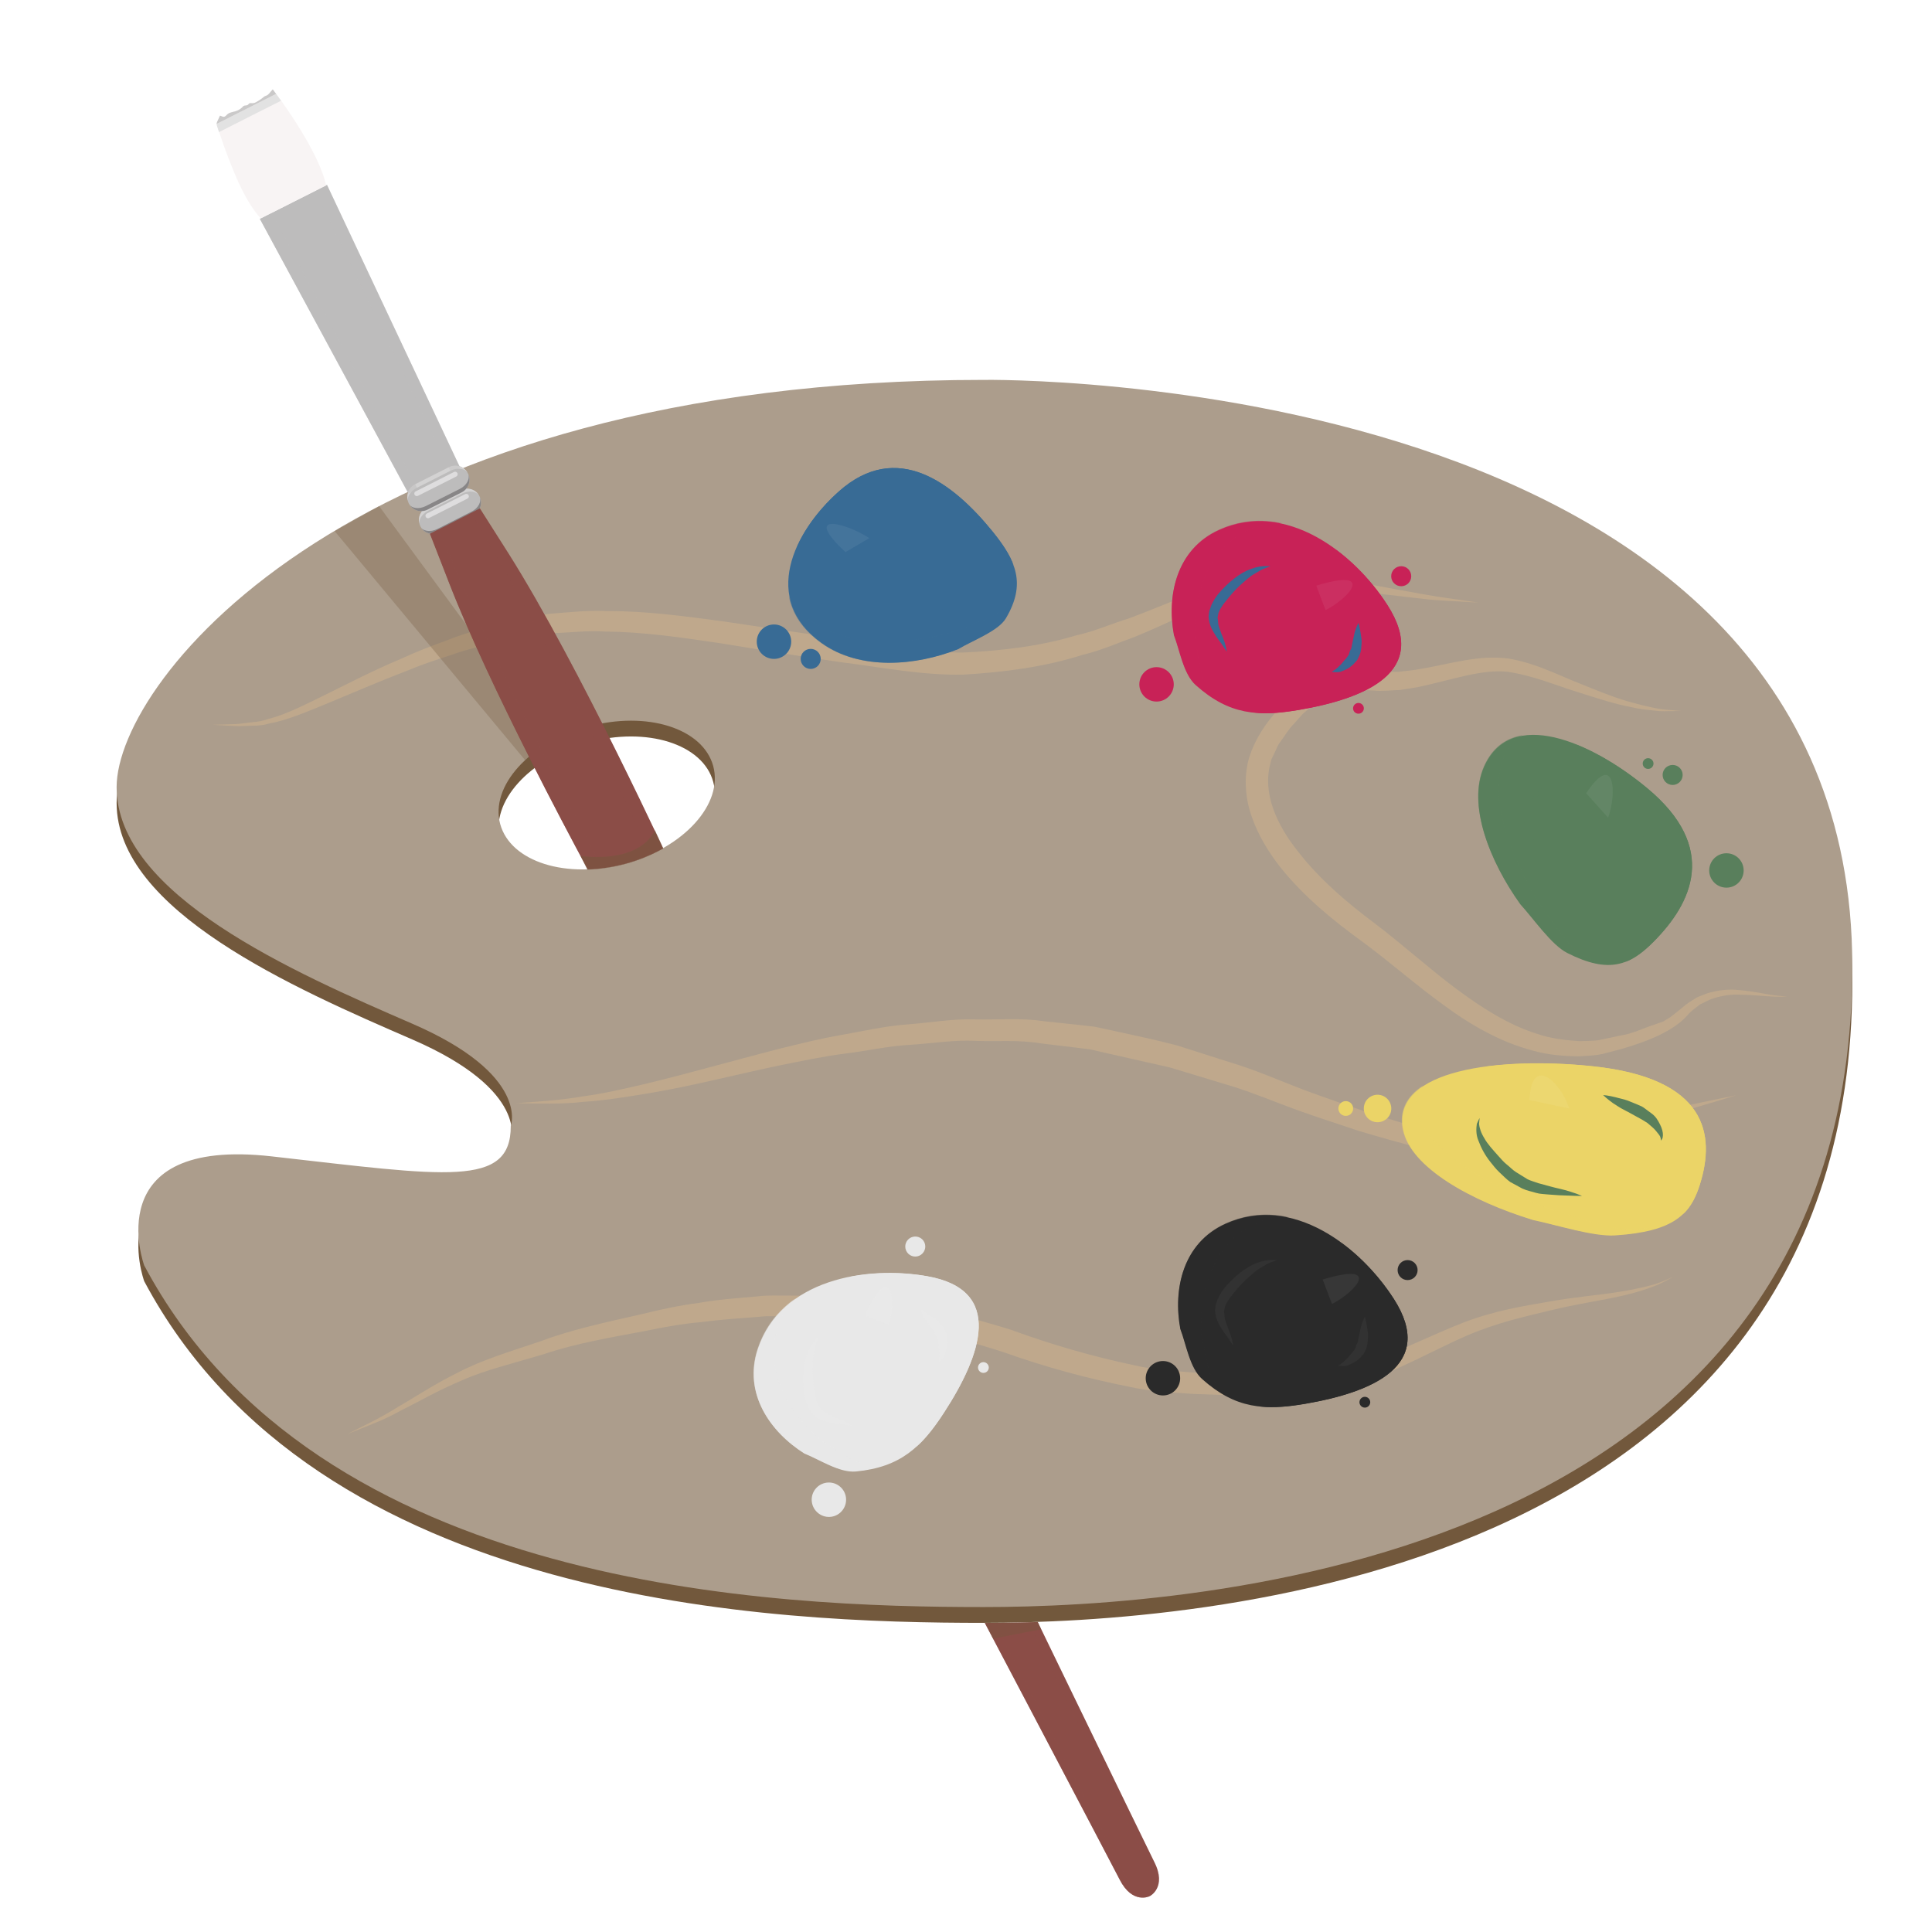 <?xml version="1.0" encoding="UTF-8" standalone="no"?>
<!-- Created with Inkscape (http://www.inkscape.org/) -->

<svg
   xmlns:dc="http://purl.org/dc/elements/1.1/"
   xmlns:cc="http://creativecommons.org/ns#"
   xmlns:rdf="http://www.w3.org/1999/02/22-rdf-syntax-ns#"
   xmlns:svg="http://www.w3.org/2000/svg"
   xmlns="http://www.w3.org/2000/svg"
   xmlns:sodipodi="http://sodipodi.sourceforge.net/DTD/sodipodi-0.dtd"
   xmlns:inkscape="http://www.inkscape.org/namespaces/inkscape"
   width="64px"
   height="64px"
   id="svg143123"
   version="1.1"
   inkscape:version="0.48.5 r10040"
   sodipodi:docname="Nowy dokument 23">
  <defs
     id="defs143125">
    <clipPath
       id="clipPath71769"
       clipPathUnits="userSpaceOnUse">
      <path
         inkscape:connector-curvature="0"
         id="path71771"
         d="M 0,800 1600,800 1600,0 0,0 0,800 z" />
    </clipPath>
    <clipPath
       id="clipPath71777"
       clipPathUnits="userSpaceOnUse">
      <path
         inkscape:connector-curvature="0"
         id="path71779"
         d="m 1434.32,55.816 3.35,0 0,-1.6 -3.35,0 0,1.6 z" />
    </clipPath>
    <clipPath
       id="clipPath71793"
       clipPathUnits="userSpaceOnUse">
      <path
         inkscape:connector-curvature="0"
         id="path71795"
         d="m 1450.7,23.759 2.27,0 0,-0.685 -2.27,0 0,0.685 z" />
    </clipPath>
    <clipPath
       id="clipPath71645"
       clipPathUnits="userSpaceOnUse">
      <path
         inkscape:connector-curvature="0"
         id="path71647"
         d="m 1400,11.637 94.5,0 0,89.393 -94.5,0 0,-89.393 z m 29.763,58.621 c -0.046,0.093 -0.117,0.165 -0.196,0.218 l 0,0 c 5.293,2.099 12.235,3.569 21.087,3.569 l 0,0 c 0,0 35.17,0.534 35.17,-23.73 l 0,0 c 0,-21.013 -20.109,-25.104 -30.924,-25.822 l 0,0 c 0.436,-0.312 0.55,-0.588 -0.282,-0.653 l 0,0 c -2.084,-0.165 -5.117,-0.125 -5.117,-0.125 l 0,0 -0.407,0.643 c -8.922,0.107 -25.823,1.394 -32.44,13.824 l 0,0 c 0,0 -1.917,5.215 5.161,4.418 l 0,0 c 7.076,-0.799 9.683,-1.277 9.683,1.222 l 0,0 c 0,0 0.799,2.076 -3.989,4.152 l 0,0 c -4.79,2.074 -11.973,5.213 -11.973,9.576 l 0,0 c 0,2.619 3.493,8.04 11.787,11.953 l 0,0 0.01,-0.014 c -0.049,-0.142 -0.043,-0.301 0.029,-0.445 l 0,0 c 0.105,-0.206 0.317,-0.321 0.533,-0.313 l 0,0 c -0.132,-0.165 -0.164,-0.392 -0.072,-0.592 l 0,0 0,0.002 c 0,-0.008 0,-0.017 0.01,-0.024 l 0,0 c 0.081,-0.163 0.232,-0.269 0.399,-0.299 l 0,0 -0.013,-0.007 0.775,-1.989 c 0.822,-2.113 2.069,-4.726 3.24,-7.05 l 0,0 c 0.917,-1.821 1.788,-3.463 2.371,-4.545 l 0,0 c 0.494,0.015 1.013,0.09 1.54,0.232 l 0,0 c 0.557,0.152 1.068,0.367 1.525,0.625 l 0,0 c -0.486,1.032 -1.393,2.936 -2.461,5.049 l 0,0 c -1.191,2.351 -2.581,4.957 -3.812,6.904 l 0,0 -1.144,1.801 -0.012,-0.006 c 0.073,0.154 0.078,0.337 -0.01,0.502 l 0,0 c -0.104,0.205 -0.314,0.318 -0.531,0.312 l 0,0 c 0.134,0.169 0.167,0.406 0.063,0.612" />
    </clipPath>
    <clipPath
       id="clipPath71693"
       clipPathUnits="userSpaceOnUse">
      <path
         inkscape:connector-curvature="0"
         id="path71695"
         d="m 1421.33,80.814 6.39,0 0,-11.365 -6.39,0 0,11.365 z" />
    </clipPath>
    <clipPath
       id="clipPath71709"
       clipPathUnits="userSpaceOnUse">
      <path
         inkscape:connector-curvature="0"
         id="path71711"
         d="m 1423.57,81.947 5.87,0 0,-11.629 -5.87,0 0,11.629 z" />
    </clipPath>
    <clipPath
       id="clipPath71725"
       clipPathUnits="userSpaceOnUse">
      <path
         inkscape:connector-curvature="0"
         id="path71727"
         d="m 1428.21,67.998 29.16,0 0,-55.41 -29.16,0 0,55.41 z" />
    </clipPath>
    <clipPath
       id="clipPath71741"
       clipPathUnits="userSpaceOnUse">
      <path
         inkscape:connector-curvature="0"
         id="path71743"
         d="m 1429.88,68.844 27.86,0 0,-56.197 -27.86,0 0,56.197 z" />
    </clipPath>
    <clipPath
       id="clipPath71017"
       clipPathUnits="userSpaceOnUse">
      <path
         inkscape:connector-curvature="0"
         id="path71019"
         d="M 0,800 1600,800 1600,0 0,0 0,800 z" />
    </clipPath>
    <clipPath
       id="clipPath71033"
       clipPathUnits="userSpaceOnUse">
      <path
         inkscape:connector-curvature="0"
         id="path71035"
         d="m 1419.43,66.164 63.77,0 0,-34.812 -63.77,0 0,34.812 z" />
    </clipPath>
    <clipPath
       id="clipPath71065"
       clipPathUnits="userSpaceOnUse">
      <path
         inkscape:connector-curvature="0"
         id="path71067"
         d="m 1442.75,65.894 9.21,0 0,-3.299 -9.21,0 0,3.299 z" />
    </clipPath>
    <clipPath
       id="clipPath71081"
       clipPathUnits="userSpaceOnUse">
      <path
         inkscape:connector-curvature="0"
         id="path71083"
         d="m 1443.07,70.482 8.79,0 0,-3.955 -8.79,0 0,3.955 z" />
    </clipPath>
    <clipPath
       id="clipPath71097"
       clipPathUnits="userSpaceOnUse">
      <path
         inkscape:connector-curvature="0"
         id="path71099"
         d="m 1444.9,65.413 4.61,0 0,-1.454 -4.61,0 0,1.454 z" />
    </clipPath>
    <clipPath
       id="clipPath71113"
       clipPathUnits="userSpaceOnUse">
      <path
         inkscape:connector-curvature="0"
         id="path71115"
         d="m 1446.06,69.253 2.66,0 0,-0.726 -2.66,0 0,0.726 z" />
    </clipPath>
    <clipPath
       id="clipPath71129"
       clipPathUnits="userSpaceOnUse">
      <path
         inkscape:connector-curvature="0"
         id="path71131"
         d="m 1444.28,68.219 1.73,0 0,-1.143 -1.73,0 0,1.143 z" />
    </clipPath>
    <clipPath
       id="clipPath71157"
       clipPathUnits="userSpaceOnUse">
      <path
         inkscape:connector-curvature="0"
         id="path71159"
         d="m 1458.26,68.346 4.45,0 0,-7.596 -4.45,0 0,7.596 z" />
    </clipPath>
    <clipPath
       id="clipPath71173"
       clipPathUnits="userSpaceOnUse">
      <path
         inkscape:connector-curvature="0"
         id="path71175"
         d="m 1461.57,67.205 5.98,0 0,-6.656 -5.98,0 0,6.656 z" />
    </clipPath>
    <clipPath
       id="clipPath71189"
       clipPathUnits="userSpaceOnUse">
      <path
         inkscape:connector-curvature="0"
         id="path71191"
         d="m 1459.75,66.511 2.5,0 0,-3.468 -2.5,0 0,3.468 z" />
    </clipPath>
    <clipPath
       id="clipPath71205"
       clipPathUnits="userSpaceOnUse">
      <path
         inkscape:connector-curvature="0"
         id="path71207"
         d="m 1464.74,64.21 1.21,0 0,-1.996 -1.21,0 0,1.996 z" />
    </clipPath>
    <clipPath
       id="clipPath71221"
       clipPathUnits="userSpaceOnUse">
      <path
         inkscape:connector-curvature="0"
         id="path71223"
         d="m 1464.11,65.945 1.47,0 0,-1.219 -1.47,0 0,1.219 z" />
    </clipPath>
    <clipPath
       id="clipPath71253"
       clipPathUnits="userSpaceOnUse">
      <path
         inkscape:connector-curvature="0"
         id="path71255"
         d="m 1441.32,36.852 5.93,0 0,-6.994 -5.93,0 0,6.994 z" />
    </clipPath>
    <clipPath
       id="clipPath71269"
       clipPathUnits="userSpaceOnUse">
      <path
         inkscape:connector-curvature="0"
         id="path71271"
         d="m 1445.24,37.881 5.2,0 0,-7.066 -5.2,0 0,7.066 z" />
    </clipPath>
    <clipPath
       id="clipPath71285"
       clipPathUnits="userSpaceOnUse">
      <path
         inkscape:connector-curvature="0"
         id="path71287"
         d="m 1443.34,35.334 1.99,0 0,-3.644 -1.99,0 0,3.644 z" />
    </clipPath>
    <clipPath
       id="clipPath71301"
       clipPathUnits="userSpaceOnUse">
      <path
         inkscape:connector-curvature="0"
         id="path71303"
         d="m 1448.09,36.4 1.09,0 0,-2.131 -1.09,0 0,2.131 z" />
    </clipPath>
    <clipPath
       id="clipPath71317"
       clipPathUnits="userSpaceOnUse">
      <path
         inkscape:connector-curvature="0"
         id="path71319"
         d="m 1445.82,37.316 1.11,0 0,-1.543 -1.11,0 0,1.543 z" />
    </clipPath>
    <clipPath
       id="clipPath71349"
       clipPathUnits="userSpaceOnUse">
      <path
         inkscape:connector-curvature="0"
         id="path71351"
         d="m 1458.52,40.246 4.45,0 0,-7.596 -4.45,0 0,7.596 z" />
    </clipPath>
    <clipPath
       id="clipPath71365"
       clipPathUnits="userSpaceOnUse">
      <path
         inkscape:connector-curvature="0"
         id="path71367"
         d="m 1461.83,39.105 5.98,0 0,-6.655 -5.98,0 0,6.655 z" />
    </clipPath>
    <clipPath
       id="clipPath71381"
       clipPathUnits="userSpaceOnUse">
      <path
         inkscape:connector-curvature="0"
         id="path71383"
         d="m 1460.01,38.411 2.5,0 0,-3.467 -2.5,0 0,3.467 z" />
    </clipPath>
    <clipPath
       id="clipPath71397"
       clipPathUnits="userSpaceOnUse">
      <path
         inkscape:connector-curvature="0"
         id="path71399"
         d="m 1465,36.111 1.21,0 0,-1.996 -1.21,0 0,1.996 z" />
    </clipPath>
    <clipPath
       id="clipPath71413"
       clipPathUnits="userSpaceOnUse">
      <path
         inkscape:connector-curvature="0"
         id="path71415"
         d="m 1464.37,37.847 1.47,0 0,-1.218 -1.47,0 0,1.218 z" />
    </clipPath>
    <clipPath
       id="clipPath71445"
       clipPathUnits="userSpaceOnUse">
      <path
         inkscape:connector-curvature="0"
         id="path71447"
         d="m 1470.67,59.662 5.29,0 0,-9.278 -5.29,0 0,9.278 z" />
    </clipPath>
    <clipPath
       id="clipPath71461"
       clipPathUnits="userSpaceOnUse">
      <path
         inkscape:connector-curvature="0"
         id="path71463"
         d="m 1474.6,59.297 4.73,0 0,-8.83 -4.73,0 0,8.83 z" />
    </clipPath>
    <clipPath
       id="clipPath71477"
       clipPathUnits="userSpaceOnUse">
      <path
         inkscape:connector-curvature="0"
         id="path71479"
         d="m 1472.52,57.499 1.75,0 0,-4.628 -1.75,0 0,4.628 z" />
    </clipPath>
    <clipPath
       id="clipPath71493"
       clipPathUnits="userSpaceOnUse">
      <path
         inkscape:connector-curvature="0"
         id="path71495"
         d="m 1477.17,56.246 0.94,0 0,-2.671 -0.94,0 0,2.671 z" />
    </clipPath>
    <clipPath
       id="clipPath71509"
       clipPathUnits="userSpaceOnUse">
      <path
         inkscape:connector-curvature="0"
         id="path71511"
         d="m 1475.04,58.053 1.08,0 0,-1.726 -1.08,0 0,1.726 z" />
    </clipPath>
    <clipPath
       id="clipPath71541"
       clipPathUnits="userSpaceOnUse">
      <path
         inkscape:connector-curvature="0"
         id="path71543"
         d="m 1467.57,45.475 10.76,0 0,-6.06 -10.76,0 0,6.06 z" />
    </clipPath>
    <clipPath
       id="clipPath71557"
       clipPathUnits="userSpaceOnUse">
      <path
         inkscape:connector-curvature="0"
         id="path71559"
         d="m 1470.96,46.371 8.93,0 0,-6.125 -8.93,0 0,6.125 z" />
    </clipPath>
    <clipPath
       id="clipPath71573"
       clipPathUnits="userSpaceOnUse">
      <path
         inkscape:connector-curvature="0"
         id="path71575"
         d="m 1470.59,44.16 4.28,0 0,-3.156 -4.28,0 0,3.156 z" />
    </clipPath>
    <clipPath
       id="clipPath71589"
       clipPathUnits="userSpaceOnUse">
      <path
         inkscape:connector-curvature="0"
         id="path71591"
         d="m 1475.73,45.09 2.42,0 0,-1.848 -2.42,0 0,1.848 z" />
    </clipPath>
    <clipPath
       id="clipPath71605"
       clipPathUnits="userSpaceOnUse">
      <path
         inkscape:connector-curvature="0"
         id="path71607"
         d="m 1472.75,45.882 1.6,0 0,-1.337 -1.6,0 0,1.337 z" />
    </clipPath>
    <clipPath
       id="clipPath71629"
       clipPathUnits="userSpaceOnUse">
      <path
         inkscape:connector-curvature="0"
         id="path71631"
         d="m 1424.36,68.94 8.97,0 0,-10.817 -8.97,0 0,10.817 z" />
    </clipPath>
  </defs>
  <sodipodi:namedview
     id="base"
     pagecolor="#ffffff"
     bordercolor="#666666"
     borderopacity="1.0"
     inkscape:pageopacity="0.0"
     inkscape:pageshadow="2"
     inkscape:zoom="5.5"
     inkscape:cx="32"
     inkscape:cy="32"
     inkscape:current-layer="layer1"
     showgrid="true"
     inkscape:document-units="px"
     inkscape:grid-bbox="true"
     inkscape:window-width="1366"
     inkscape:window-height="706"
     inkscape:window-x="-8"
     inkscape:window-y="-8"
     inkscape:window-maximized="1" />
  <g
     id="layer1"
     inkscape:label="Layer 1"
     inkscape:groupmode="layer">
    <g
       id="g71013"
       transform="matrix(0.818,0,0,-0.818,-1154.039,73.158)">
      <g
         id="g71015"
         clip-path="url(#clipPath71017)">
        <g
           id="g71021"
           transform="translate(1436.131,53.827)">
          <path
             inkscape:connector-curvature="0"
             d="m 0,0 c -2.382,-0.649 -4.65,0.064 -5.069,1.596 -0.416,1.53 1.175,3.299 3.555,3.948 C 0.869,6.193 3.138,5.479 3.557,3.948 3.973,2.417 2.38,0.649 0,0 m 14.516,19.587 c -25.436,0 -35.119,-12.132 -35.119,-16.496 0,-4.363 7.183,-7.502 11.972,-9.577 4.789,-2.076 3.99,-4.151 3.99,-4.151 0,-2.501 -2.607,-2.022 -9.684,-1.223 -7.076,0.797 -5.161,-4.416 -5.161,-4.416 7.023,-13.197 25.647,-13.836 34.002,-13.836 8.352,0 35.17,1.703 35.17,25.966 0,24.263 -35.17,23.733 -35.17,23.733"
             style="fill:#72583c;fill-opacity:1;fill-rule:nonzero;stroke:none"
             id="path71023" />
        </g>
        <g
           id="g71025"
           transform="translate(1436.131,54.466)">
          <path
             inkscape:connector-curvature="0"
             d="m 0,0 c -2.382,-0.649 -4.65,0.065 -5.069,1.597 -0.416,1.53 1.175,3.299 3.555,3.947 C 0.869,6.194 3.138,5.479 3.557,3.948 3.973,2.417 2.38,0.648 0,0 m 14.516,19.585 c -25.436,0 -35.119,-12.132 -35.119,-16.494 0,-4.363 7.183,-7.502 11.972,-9.578 4.789,-2.075 3.99,-4.149 3.99,-4.149 0,-2.502 -2.607,-2.023 -9.684,-1.224 -7.076,0.797 -5.161,-4.416 -5.161,-4.416 7.023,-13.198 25.647,-13.835 34.002,-13.835 8.352,0 35.17,1.702 35.17,25.965 0,24.264 -35.17,23.731 -35.17,23.731"
             style="fill:#ac9d8c;fill-opacity:1;fill-rule:nonzero;stroke:none"
             id="path71027" />
        </g>
        <g
           id="g71029">
          <g
             id="g71031" />
          <g
             id="g71037">
            <g
               style="opacity:0.5"
               clip-path="url(#clipPath71033)"
               id="g71039">
              <g
                 transform="translate(1478.887,60.643)"
                 id="g71041">
                <path
                   inkscape:connector-curvature="0"
                   d="m 0,0 c 0,0 -0.183,-0.002 -0.524,-0.006 -0.171,-0.01 -0.381,-0.004 -0.63,0.031 -0.249,0.024 -0.539,0.051 -0.851,0.128 -0.636,0.115 -1.38,0.354 -2.228,0.627 -0.846,0.257 -1.788,0.667 -2.824,0.81 -0.981,0.1 -2.125,-0.291 -3.359,-0.569 -0.31,-0.076 -0.645,-0.117 -0.975,-0.171 -0.328,-0.01 -0.718,-0.055 -1.033,-0.024 -0.707,0.026 -1.296,0.172 -1.78,-0.103 -0.129,-0.058 -0.258,-0.131 -0.386,-0.227 l -0.171,-0.118 -0.195,-0.171 -0.388,-0.346 -0.318,-0.358 c -0.229,-0.224 -0.395,-0.519 -0.591,-0.781 -0.105,-0.133 -0.14,-0.281 -0.215,-0.419 l -0.101,-0.209 -0.026,-0.053 c 0.011,0.054 -0.006,-0.023 -0.008,-0.027 l -0.03,-0.131 c -0.341,-1.237 0.281,-2.541 1.143,-3.609 0.858,-1.097 1.942,-2.026 3.083,-2.878 1.16,-0.88 2.205,-1.835 3.28,-2.634 1.072,-0.801 2.165,-1.489 3.307,-1.842 0.566,-0.193 1.144,-0.256 1.703,-0.291 0.268,0.012 0.58,0.004 0.803,0.045 0.278,0.059 0.55,0.117 0.818,0.175 0.557,0.082 0.98,0.317 1.441,0.459 l 0.317,0.11 0.305,0.187 c 0.184,0.135 0.33,0.262 0.517,0.413 0.17,0.152 0.361,0.261 0.57,0.39 0.2,0.071 0.367,0.162 0.571,0.205 0.404,0.101 0.769,0.119 1.093,0.087 0.648,-0.052 1.131,-0.177 1.471,-0.218 0.34,-0.035 0.521,-0.054 0.521,-0.054 0,0 -0.183,10e-4 -0.526,0.003 -0.342,0.011 -0.846,0.073 -1.472,0.083 -0.312,0.009 -0.66,-0.041 -0.996,-0.149 -0.17,-0.045 -0.352,-0.158 -0.539,-0.24 -0.131,-0.107 -0.311,-0.219 -0.461,-0.378 -0.595,-0.714 -1.658,-1.114 -2.699,-1.425 -0.264,-0.07 -0.535,-0.14 -0.809,-0.213 -0.333,-0.072 -0.609,-0.067 -0.925,-0.095 -0.616,0.007 -1.264,0.051 -1.896,0.234 -1.275,0.332 -2.494,1.019 -3.607,1.845 -1.131,0.815 -2.187,1.754 -3.326,2.591 -1.165,0.845 -2.34,1.806 -3.295,2.998 -0.467,0.604 -0.883,1.271 -1.145,2.027 -0.134,0.373 -0.22,0.773 -0.239,1.182 -0.035,0.394 0.032,0.897 0.125,1.201 0.256,0.814 0.696,1.437 1.207,1.996 l 0.391,0.418 0.397,0.343 0.198,0.169 c 0.114,0.089 0.167,0.115 0.254,0.175 0.152,0.109 0.321,0.203 0.505,0.285 0.355,0.168 0.798,0.253 1.167,0.224 0.381,-0.013 0.682,-0.068 1.01,-0.097 0.34,-0.044 0.601,-0.009 0.915,-0.02 0.305,0.038 0.603,0.059 0.905,0.118 1.207,0.203 2.378,0.589 3.596,0.414 1.13,-0.204 2.018,-0.685 2.846,-1.005 C -3.289,0.78 -2.574,0.49 -1.961,0.334 -1.353,0.169 -0.867,0.061 -0.522,0.045 -0.182,0.016 0,0 0,0"
                   style="fill:#d2b48c;fill-opacity:1;fill-rule:nonzero;stroke:none"
                   id="path71043" />
              </g>
              <g
                 transform="translate(1481.12,45.08)"
                 id="g71045">
                <path
                   inkscape:connector-curvature="0"
                   d="m 0,0 c -1.228,-0.375 -2.459,-0.731 -3.692,-1.084 -1.233,-0.352 -2.462,-0.72 -3.701,-1.051 l -0.077,0.518 0.089,0.006 c 0.018,-0.002 0.01,0.009 0.115,-0.008 0.222,-0.919 -0.194,-0.363 -0.042,-0.523 L -7.323,-2.144 -7.349,-2.146 -7.52,-2.164 -7.853,-2.199 c -0.165,-0.023 -0.418,-0.1 -0.632,-0.146 -0.466,-0.136 -0.942,-0.116 -1.377,-0.161 -0.466,0.015 -0.941,-0.011 -1.418,0.07 -0.444,0.059 -0.89,0.132 -1.35,0.258 -0.926,0.229 -1.728,0.463 -2.633,0.727 -0.852,0.29 -1.711,0.558 -2.557,0.866 -0.841,0.306 -1.696,0.667 -2.526,0.927 l -2.584,0.783 -2.587,0.585 -0.645,0.149 -0.643,0.08 -1.34,0.16 c -0.902,0.154 -1.762,0.073 -2.643,0.104 -0.873,0.049 -1.764,-0.102 -2.648,-0.158 C -34.323,2 -35.198,1.797 -36.084,1.69 c -0.884,-0.113 -1.761,-0.299 -2.642,-0.477 -1.746,-0.361 -3.499,-0.827 -5.283,-1.125 -0.891,-0.147 -1.785,-0.297 -2.689,-0.355 -0.9,-0.102 -1.809,-0.072 -2.706,-0.052 0.899,0.063 1.795,0.118 2.679,0.272 0.888,0.117 1.763,0.326 2.634,0.53 1.743,0.425 3.464,0.917 5.224,1.371 0.875,0.216 1.752,0.44 2.649,0.593 0.894,0.157 1.78,0.364 2.692,0.426 0.911,0.069 1.804,0.234 2.735,0.199 0.917,-0.017 1.866,0.067 2.747,-0.073 l 1.343,-0.142 0.697,-0.078 0.673,-0.144 c 0.894,-0.194 1.797,-0.385 2.677,-0.615 l 2.573,-0.819 c 0.883,-0.29 1.683,-0.646 2.529,-0.967 0.84,-0.318 1.697,-0.599 2.544,-0.9 l 2.551,-0.784 c 0.404,-0.132 0.843,-0.224 1.289,-0.302 0.406,-0.088 0.842,-0.084 1.272,-0.118 0.458,0.028 0.895,-0.011 1.303,0.097 0.227,0.038 0.407,0.095 0.69,0.125 l 0.339,0.021 0.165,0.012 0.016,0 0.006,10e-4 c 0.159,-0.159 -0.25,0.398 -0.022,-0.519 0.084,-0.015 0.044,-0.005 0.035,-0.008 l -0.08,-0.002 -2.491,-0.052 2.414,0.57 c 1.247,0.295 2.503,0.555 3.756,0.829 C -2.512,-0.522 -1.259,-0.252 0,0"
                   style="fill:#d2b48c;fill-opacity:1;fill-rule:nonzero;stroke:none"
                   id="path71047" />
              </g>
              <g
                 transform="translate(1424.852,31.352)"
                 id="g71049">
                <path
                   inkscape:connector-curvature="0"
                   d="m 0,0 c 0,0 0.195,0.098 0.561,0.281 0.366,0.18 0.908,0.444 1.549,0.85 0.656,0.374 1.429,0.896 2.394,1.37 0.966,0.509 2.125,0.856 3.358,1.27 1.221,0.464 2.622,0.762 4.104,1.099 0.734,0.181 1.508,0.351 2.283,0.448 0.769,0.14 1.59,0.194 2.419,0.269 0.413,0.055 0.838,0.021 1.263,0.029 0.424,-0.016 0.854,0.031 1.283,-0.038 0.872,-0.112 1.72,-0.215 2.559,-0.342 0.853,-0.124 1.712,-0.248 2.575,-0.373 L 24.998,4.77 C 25.28,4.723 25.436,4.652 25.661,4.595 26.078,4.471 26.499,4.36 26.914,4.224 28.561,3.621 30.237,3.141 31.87,2.798 32.694,2.603 33.5,2.566 34.332,2.494 c 0.838,-0.04 1.665,-0.079 2.479,-0.117 1.607,-0.031 3.164,-0.014 4.494,0.525 1.431,0.498 2.647,1.126 3.893,1.613 1.233,0.482 2.47,0.684 3.5,0.858 1.052,0.19 1.984,0.261 2.731,0.379 0.749,0.115 1.33,0.249 1.715,0.385 0.377,0.146 0.572,0.248 0.572,0.248 0,0 -0.184,-0.117 -0.554,-0.297 C 52.787,5.924 52.213,5.726 51.462,5.568 50.71,5.402 49.797,5.276 48.771,5.024 47.726,4.774 46.592,4.521 45.401,4.016 44.23,3.508 42.945,2.791 41.563,2.253 40.113,1.606 38.431,1.518 36.791,1.546 35.973,1.574 35.141,1.604 34.298,1.633 33.457,1.694 32.554,1.729 31.703,1.92 29.978,2.262 28.287,2.724 26.656,3.303 26.245,3.443 25.824,3.56 25.409,3.689 25.214,3.742 24.963,3.838 24.814,3.855 l -0.638,0.1 C 23.322,4.09 22.473,4.223 21.629,4.355 20.792,4.479 19.961,4.6 19.141,4.721 18.738,4.793 18.326,4.75 17.923,4.771 17.519,4.769 17.117,4.808 16.718,4.76 15.919,4.699 15.137,4.646 14.351,4.543 13.561,4.473 12.827,4.338 12.1,4.187 10.649,3.914 9.267,3.679 8.02,3.258 6.764,2.878 5.601,2.606 4.652,2.179 3.684,1.775 2.885,1.305 2.194,0.966 1.524,0.59 0.961,0.388 0.581,0.234 0.202,0.082 0,0 0,0"
                   style="fill:#d2b48c;fill-opacity:1;fill-rule:nonzero;stroke:none"
                   id="path71051" />
              </g>
              <g
                 transform="translate(1470.665,65.033)"
                 id="g71053">
                <path
                   inkscape:connector-curvature="0"
                   d="M 0,0 C 0,0 -0.206,0.012 -0.591,0.034 -0.976,0.066 -1.543,0.066 -2.259,0.155 -2.975,0.237 -3.844,0.338 -4.841,0.453 -5.338,0.515 -5.866,0.564 -6.422,0.569 -6.99,0.58 -7.54,0.65 -8.162,0.585 c -1.195,-0.071 -2.429,-0.491 -3.705,-1.074 -0.647,-0.285 -1.289,-0.593 -2.01,-0.888 -0.703,-0.254 -1.38,-0.559 -2.163,-0.746 -1.521,-0.484 -3.135,-0.694 -4.8,-0.795 -1.649,-0.037 -3.362,0.303 -4.947,0.502 -1.628,0.227 -3.273,0.506 -4.86,0.764 -1.592,0.234 -3.158,0.468 -4.67,0.476 -0.76,0.057 -1.495,-0.051 -2.221,-0.061 -0.358,-0.05 -0.713,-0.1 -1.064,-0.149 l -0.507,-0.072 -0.519,-0.126 c -0.688,-0.168 -1.363,-0.318 -1.971,-0.542 -0.621,-0.196 -1.22,-0.402 -1.79,-0.639 -1.143,-0.438 -2.182,-0.893 -3.108,-1.274 -0.929,-0.381 -1.745,-0.733 -2.472,-0.86 -0.351,-0.11 -0.691,-0.08 -0.965,-0.097 -0.279,-0.018 -0.518,-10e-4 -0.712,0.012 -0.387,0.023 -0.593,0.035 -0.593,0.035 0,0 0.205,0.006 0.59,0.017 0.192,0.004 0.427,0.008 0.705,0.049 0.281,0.047 0.597,0.037 0.932,0.164 0.691,0.167 1.469,0.565 2.366,1.004 0.901,0.445 1.906,0.967 3.053,1.449 0.562,0.26 1.169,0.497 1.809,0.727 0.635,0.26 1.298,0.435 1.977,0.63 l 0.513,0.147 0.559,0.106 c 0.366,0.066 0.737,0.133 1.112,0.2 0.754,0.054 1.533,0.151 2.316,0.111 1.578,0.011 3.179,-0.208 4.792,-0.425 1.614,-0.24 3.218,-0.488 4.854,-0.697 1.672,-0.232 3.205,-0.57 4.806,-0.558 1.565,0.074 3.138,0.257 4.569,0.694 0.725,0.153 1.441,0.477 2.145,0.69 0.664,0.242 1.346,0.534 2.005,0.793 1.314,0.539 2.668,0.947 3.952,0.969 0.612,0.038 1.242,-0.044 1.796,-0.095 0.57,-0.042 1.099,-0.128 1.594,-0.221 C -3.808,0.625 -2.947,0.469 -2.239,0.34 -1.531,0.211 -0.967,0.147 -0.586,0.086 -0.204,0.029 0,0 0,0"
                   style="fill:#d2b48c;fill-opacity:1;fill-rule:nonzero;stroke:none"
                   id="path71055" />
              </g>
            </g>
          </g>
        </g>
        <g
           id="g71057"
           transform="translate(1449.613,63.149)">
          <path
             inkscape:connector-curvature="0"
             d="m 0,0 c -1.705,-0.68 -3.964,-0.878 -5.531,0.245 -2.47,1.77 -1.147,4.502 0.689,6.137 2.35,2.095 4.621,0.355 6.223,-1.615 C 2.354,3.568 2.751,2.638 1.927,1.245 1.621,0.729 0.578,0.347 0,0"
             style="fill:#386b95;fill-opacity:1;fill-rule:nonzero;stroke:none"
             id="path71059" />
        </g>
        <g
           id="g71061">
          <g
             id="g71063" />
          <g
             id="g71069">
            <g
               style="opacity:0.5"
               clip-path="url(#clipPath71065)"
               id="g71071">
              <g
                 transform="translate(1451.513,64.867)"
                 id="g71073">
                <path
                   inkscape:connector-curvature="0"
                   d="m 0,0 c -0.31,-0.402 -1.362,-0.699 -1.947,-0.971 -1.723,-0.53 -4.005,-0.685 -5.589,0.192 -0.65,0.358 -1.034,0.768 -1.224,1.199 0.129,-0.684 0.53,-1.336 1.307,-1.893 1.568,-1.123 3.826,-0.924 5.531,-0.245 0.58,0.347 1.62,0.729 1.927,1.245 0.33,0.559 0.462,1.044 0.441,1.5 C 0.427,0.712 0.289,0.378 0,0"
                   style="fill:#386b95;fill-opacity:1;fill-rule:nonzero;stroke:none"
                   id="path71075" />
              </g>
            </g>
          </g>
        </g>
        <g
           id="g71077">
          <g
             id="g71079" />
          <g
             id="g71085">
            <g
               clip-path="url(#clipPath71081)"
               id="g71087">
              <g
                 transform="translate(1444.7,68.871)"
                 id="g71089">
                <path
                   inkscape:connector-curvature="0"
                   d="M 0,0 C 2.377,1.634 4.672,0.277 6.288,-1.259 6.693,-1.643 6.996,-1.992 7.159,-2.344 6.998,-1.892 6.697,-1.447 6.299,-0.955 4.698,1.016 2.427,2.755 0.077,0.66 -0.637,0.025 -1.269,-0.775 -1.634,-1.621 -1.256,-1.021 -0.662,-0.455 0,0"
                   style="fill:#386b95;fill-opacity:1;fill-rule:nonzero;stroke:none"
                   id="path71091" />
              </g>
            </g>
          </g>
        </g>
        <g
           id="g71093">
          <g
             id="g71095" />
          <g
             id="g71101">
            <g
               clip-path="url(#clipPath71097)"
               id="g71103">
              <g
                 transform="translate(1449.51,65)"
                 id="g71105">
                <path
                   inkscape:connector-curvature="0"
                   d="m 0,0 c 0,0 -0.061,-0.057 -0.167,-0.154 -0.118,-0.085 -0.248,-0.246 -0.427,-0.405 -0.1,-0.078 -0.204,-0.17 -0.326,-0.256 -0.147,-0.061 -0.265,-0.165 -0.474,-0.188 -0.151,-0.013 -0.308,-0.024 -0.467,-0.038 -0.172,0.016 -0.354,0.045 -0.534,0.071 -0.183,0.04 -0.315,0.085 -0.48,0.14 -0.158,0.05 -0.31,0.109 -0.455,0.166 -0.291,0.121 -0.543,0.281 -0.745,0.435 -0.206,0.148 -0.339,0.325 -0.421,0.443 -0.077,0.127 -0.112,0.199 -0.112,0.199 0,0 0.062,-0.053 0.172,-0.144 0.106,-0.091 0.279,-0.193 0.488,-0.298 0.205,-0.114 0.471,-0.194 0.747,-0.292 0.14,-0.046 0.286,-0.094 0.435,-0.132 0.141,-0.037 0.322,-0.084 0.456,-0.105 l 0.422,-0.09 c 0.16,0.002 0.318,0.005 0.47,0.009 0.093,0.006 0.236,0.07 0.353,0.092 0.116,0.057 0.225,0.123 0.33,0.178 C -0.314,-0.097 0,0 0,0"
                   style="fill:#386b95;fill-opacity:1;fill-rule:nonzero;stroke:none"
                   id="path71107" />
              </g>
            </g>
          </g>
        </g>
        <g
           id="g71109">
          <g
             id="g71111" />
          <g
             id="g71117">
            <g
               clip-path="url(#clipPath71113)"
               id="g71119">
              <g
                 transform="translate(1446.058,68.82)"
                 id="g71121">
                <path
                   inkscape:connector-curvature="0"
                   d="m 0,0 c 0,0 0.163,0.096 0.415,0.194 0.127,0.044 0.264,0.118 0.43,0.155 0.173,0.026 0.343,0.09 0.547,0.083 L 1.698,0.406 C 1.782,0.382 1.864,0.357 1.943,0.334 2.113,0.262 2.266,0.178 2.376,0.085 c 0.242,-0.163 0.281,-0.4 0.285,-0.376 0,0 -0.042,0.021 -0.115,0.061 -0.055,0.046 -0.16,0.068 -0.283,0.107 C 2.149,-0.069 2,-0.073 1.862,-0.023 1.781,-0.008 1.697,0.008 1.611,0.023 1.561,0.015 1.463,0.014 1.392,0.011 1.24,0.039 1.065,-0.004 0.91,-0.01 0.75,-0.029 0.586,-0.029 0.454,-0.039 0.185,-0.037 0,0 0,0"
                   style="fill:#386b95;fill-opacity:1;fill-rule:nonzero;stroke:none"
                   id="path71123" />
              </g>
            </g>
          </g>
        </g>
        <g
           id="g71125">
          <g
             id="g71127" />
          <g
             id="g71133">
            <g
               style="opacity:0.4"
               clip-path="url(#clipPath71129)"
               id="g71135">
              <g
                 transform="translate(1446.009,67.642)"
                 id="g71137">
                <path
                   inkscape:connector-curvature="0"
                   d="M 0,0 C -0.968,0.63 -2.749,1.096 -0.965,-0.565"
                   style="fill:#5681a5;fill-opacity:1;fill-rule:nonzero;stroke:none"
                   id="path71139" />
              </g>
            </g>
          </g>
        </g>
        <g
           id="g71141"
           transform="translate(1442.847,63.449)">
          <path
             inkscape:connector-curvature="0"
             d="m 0,0 c 0,-0.385 -0.313,-0.697 -0.697,-0.697 -0.387,0 -0.698,0.312 -0.698,0.697 0,0.385 0.311,0.697 0.698,0.697 C -0.313,0.697 0,0.385 0,0"
             style="fill:#386b95;fill-opacity:1;fill-rule:nonzero;stroke:none"
             id="path71143" />
        </g>
        <g
           id="g71145"
           transform="translate(1444.042,62.752)">
          <path
             inkscape:connector-curvature="0"
             d="m 0,0 c 0,-0.225 -0.183,-0.406 -0.406,-0.406 -0.225,0 -0.406,0.181 -0.406,0.406 0,0.225 0.181,0.406 0.406,0.406 C -0.183,0.406 0,0.225 0,0"
             style="fill:#386b95;fill-opacity:1;fill-rule:nonzero;stroke:none"
             id="path71147" />
        </g>
        <g
           id="g71149"
           transform="translate(1458.345,63.713)">
          <path
             inkscape:connector-curvature="0"
             d="M 0,0 C -0.299,1.619 0.107,3.479 1.829,4.258 4.543,5.484 7.294,3.332 8.647,1.223 10.382,-1.481 7.759,-2.564 5.06,-3.025 3.418,-3.305 2.242,-3.237 0.884,-2.023 0.379,-1.573 0.234,-0.598 0,0"
             style="fill:#c82257;fill-opacity:1;fill-rule:nonzero;stroke:none"
             id="path71151" />
        </g>
        <g
           id="g71153">
          <g
             id="g71155" />
          <g
             id="g71161">
            <g
               style="opacity:0.5"
               clip-path="url(#clipPath71157)"
               id="g71163">
              <g
                 transform="translate(1459.774,61.519)"
                 id="g71165">
                <path
                   inkscape:connector-curvature="0"
                   d="M 0,0 C -0.372,0.407 -0.417,1.356 -0.563,1.928 -0.687,3.499 -0.223,5.362 1.221,6.253 1.812,6.62 2.389,6.757 2.935,6.729 2.119,6.905 1.26,6.856 0.406,6.47 -1.316,5.69 -1.723,3.83 -1.423,2.211 -1.188,1.614 -1.046,0.639 -0.541,0.188 0.005,-0.299 0.522,-0.601 1.052,-0.769 0.696,-0.627 0.353,-0.382 0,0"
                   style="fill:#c82257;fill-opacity:1;fill-rule:nonzero;stroke:none"
                   id="path71167" />
              </g>
            </g>
          </g>
        </g>
        <g
           id="g71169">
          <g
             id="g71171" />
          <g
             id="g71177">
            <g
               clip-path="url(#clipPath71173)"
               id="g71179">
              <g
                 transform="translate(1466.259,65.258)"
                 id="g71181">
                <path
                   inkscape:connector-curvature="0"
                   d="m 0,0 c 1.201,-2.535 -0.993,-3.792 -3.2,-4.441 -0.553,-0.164 -1.036,-0.261 -1.485,-0.246 0.561,-0.057 1.156,0 1.83,0.113 2.698,0.461 5.322,1.544 3.585,4.247 C 0.207,0.493 -0.532,1.316 -1.395,1.947 -0.814,1.404 -0.335,0.707 0,0"
                   style="fill:#c82257;fill-opacity:1;fill-rule:nonzero;stroke:none"
                   id="path71183" />
              </g>
            </g>
          </g>
        </g>
        <g
           id="g71185">
          <g
             id="g71187" />
          <g
             id="g71193">
            <g
               clip-path="url(#clipPath71189)"
               id="g71195">
              <g
                 transform="translate(1460.486,63.043)"
                 id="g71197">
                <path
                   inkscape:connector-curvature="0"
                   d="m 0,0 c 0,0 -0.043,0.062 -0.118,0.174 -0.061,0.12 -0.191,0.264 -0.311,0.445 -0.12,0.202 -0.284,0.416 -0.308,0.81 l 0.028,0.212 0.09,0.259 C -0.545,2.053 -0.46,2.193 -0.36,2.322 0.035,2.795 0.542,3.208 0.998,3.357 1.219,3.442 1.42,3.467 1.555,3.467 1.69,3.469 1.766,3.463 1.766,3.463 1.766,3.463 1.695,3.436 1.57,3.387 1.446,3.354 1.286,3.252 1.104,3.143 0.915,3.039 0.734,2.859 0.533,2.685 0.338,2.5 0.146,2.289 -0.031,2.057 -0.122,1.953 -0.199,1.84 -0.263,1.73 L -0.333,1.582 -0.374,1.371 C -0.348,1.303 -0.359,1.164 -0.333,1.059 -0.292,0.941 -0.254,0.832 -0.219,0.73 -0.029,0.303 0,0 0,0"
                   style="fill:#386b95;fill-opacity:1;fill-rule:nonzero;stroke:none"
                   id="path71199" />
              </g>
            </g>
          </g>
        </g>
        <g
           id="g71201">
          <g
             id="g71203" />
          <g
             id="g71209">
            <g
               clip-path="url(#clipPath71205)"
               id="g71211">
              <g
                 transform="translate(1465.818,64.21)"
                 id="g71213">
                <path
                   inkscape:connector-curvature="0"
                   d="M 0,0 C 0,0 0.052,-0.162 0.086,-0.399 0.096,-0.519 0.139,-0.646 0.129,-0.802 0.115,-0.96 0.121,-1.126 0.044,-1.308 l -0.06,-0.128 C -0.03,-1.464 -0.023,-1.461 -0.057,-1.514 L -0.096,-1.556 C -0.152,-1.613 -0.187,-1.668 -0.26,-1.724 -0.39,-1.84 -0.534,-1.907 -0.654,-1.949 -0.766,-2.01 -0.893,-1.995 -0.965,-1.993 c -0.075,0.005 -0.111,0.014 -0.111,0.014 0,0.017 0.156,0.074 0.301,0.236 0.089,0.065 0.152,0.174 0.235,0.259 0.044,0.032 0.086,0.113 0.131,0.17 l 0.033,0.047 c -0.018,-0.017 0.002,0.022 0.001,0.03 l 0.026,0.09 c 0.023,0.057 0.067,0.102 0.072,0.177 0.013,0.069 0.027,0.136 0.04,0.201 0.031,0.144 0.06,0.278 0.086,0.393 C -0.083,-0.147 0,0 0,0"
                   style="fill:#386b95;fill-opacity:1;fill-rule:nonzero;stroke:none"
                   id="path71215" />
              </g>
            </g>
          </g>
        </g>
        <g
           id="g71217">
          <g
             id="g71219" />
          <g
             id="g71225">
            <g
               style="opacity:0.4"
               clip-path="url(#clipPath71221)"
               id="g71227">
              <g
                 transform="translate(1464.486,64.727)"
                 id="g71229">
                <path
                   inkscape:connector-curvature="0"
                   d="M 0,0 C 0.992,0.507 2.021,1.722 -0.375,0.991"
                   style="fill:#d04370;fill-opacity:1;fill-rule:nonzero;stroke:none"
                   id="path71231" />
              </g>
            </g>
          </g>
        </g>
        <g
           id="g71233"
           transform="translate(1458.339,61.721)">
          <path
             inkscape:connector-curvature="0"
             d="m 0,0 c 0,-0.385 -0.313,-0.697 -0.697,-0.697 -0.385,0 -0.697,0.312 -0.697,0.697 0,0.386 0.312,0.697 0.697,0.697 C -0.313,0.697 0,0.386 0,0"
             style="fill:#c82257;fill-opacity:1;fill-rule:nonzero;stroke:none"
             id="path71235" />
        </g>
        <g
           id="g71237"
           transform="translate(1466.037,60.75)">
          <path
             inkscape:connector-curvature="0"
             d="m 0,0 c 0,-0.121 -0.099,-0.217 -0.219,-0.217 -0.12,0 -0.218,0.096 -0.218,0.217 0,0.119 0.098,0.218 0.218,0.218 C -0.099,0.218 0,0.119 0,0"
             style="fill:#c82257;fill-opacity:1;fill-rule:nonzero;stroke:none"
             id="path71239" />
        </g>
        <g
           id="g71241"
           transform="translate(1467.956,66.1)">
          <path
             inkscape:connector-curvature="0"
             d="m 0,0 c 0,-0.225 -0.182,-0.405 -0.405,-0.405 -0.225,0 -0.407,0.18 -0.407,0.405 0,0.225 0.182,0.406 0.407,0.406 C -0.182,0.406 0,0.225 0,0"
             style="fill:#c82257;fill-opacity:1;fill-rule:nonzero;stroke:none"
             id="path71243" />
        </g>
        <g
           id="g71245"
           transform="translate(1443.384,30.569)">
          <path
             inkscape:connector-curvature="0"
             d="M 0,0 C -1.392,0.877 -2.483,2.438 -1.889,4.231 -0.95,7.058 2.495,7.621 4.964,7.186 8.128,6.63 7.144,3.965 5.653,1.669 4.747,0.272 3.902,-0.546 2.087,-0.724 1.414,-0.788 0.599,-0.233 0,0"
             style="fill:#e8e8e8;fill-opacity:1;fill-rule:nonzero;stroke:none"
             id="path71247" />
        </g>
        <g
           id="g71249">
          <g
             id="g71251" />
          <g
             id="g71257">
            <g
               style="opacity:0.5"
               clip-path="url(#clipPath71253)"
               id="g71259">
              <g
                 transform="translate(1445.968,30.133)"
                 id="g71261">
                <path
                   inkscape:connector-curvature="0"
                   d="M 0,0 C -0.552,0.002 -1.28,0.613 -1.8,0.893 -3.037,1.868 -4.094,3.471 -3.771,5.137 -3.638,5.82 -3.347,6.336 -2.959,6.719 -3.642,6.238 -4.187,5.574 -4.481,4.684 -5.078,2.891 -3.984,1.33 -2.592,0.453 -1.993,0.221 -1.179,-0.335 -0.505,-0.271 0.223,-0.2 0.794,-0.022 1.277,0.251 0.932,0.086 0.52,-0.001 0,0"
                   style="fill:#e8e8e8;fill-opacity:1;fill-rule:nonzero;stroke:none"
                   id="path71263" />
              </g>
            </g>
          </g>
        </g>
        <g
           id="g71265">
          <g
             id="g71267" />
          <g
             id="g71273">
            <g
               clip-path="url(#clipPath71269)"
               id="g71275">
              <g
                 transform="translate(1447.614,37.434)"
                 id="g71277">
                <path
                   inkscape:connector-curvature="0"
                   d="M 0,0 C 2.676,-0.835 2.114,-3.299 1.097,-5.364 0.843,-5.88 0.587,-6.3 0.269,-6.619 0.692,-6.246 1.055,-5.771 1.425,-5.2 2.917,-2.903 3.9,-0.24 0.736,0.316 -0.223,0.486 -1.328,0.502 -2.379,0.295 -1.585,0.354 -0.747,0.233 0,0"
                   style="fill:#e8e8e8;fill-opacity:1;fill-rule:nonzero;stroke:none"
                   id="path71279" />
              </g>
            </g>
          </g>
        </g>
        <g
           id="g71281">
          <g
             id="g71283" />
          <g
             id="g71289">
            <g
               clip-path="url(#clipPath71285)"
               id="g71291">
              <g
                 transform="translate(1445.33,31.689)"
                 id="g71293">
                <path
                   inkscape:connector-curvature="0"
                   d="M 0,0 C 0,0 -0.076,0.012 -0.209,0.031 -0.338,0.068 -0.531,0.07 -0.747,0.105 -0.977,0.153 -1.244,0.178 -1.55,0.427 l -0.137,0.164 -0.131,0.242 c -0.062,0.157 -0.108,0.315 -0.136,0.476 -0.078,0.613 -0.038,1.263 0.162,1.701 0.087,0.219 0.204,0.384 0.296,0.482 0.092,0.102 0.146,0.153 0.146,0.153 0,0 -0.027,-0.071 -0.076,-0.196 C -1.485,3.336 -1.52,3.148 -1.563,2.941 -1.615,2.732 -1.605,2.478 -1.613,2.212 -1.61,1.943 -1.586,1.658 -1.535,1.371 -1.52,1.234 -1.488,1.102 -1.451,0.98 L -1.39,0.828 -1.263,0.655 C -1.193,0.627 -1.1,0.525 -1.004,0.473 -0.891,0.424 -0.784,0.377 -0.686,0.335 -0.243,0.184 0,0 0,0"
                   style="fill:#e9e9e9;fill-opacity:1;fill-rule:nonzero;stroke:none"
                   id="path71295" />
              </g>
            </g>
          </g>
        </g>
        <g
           id="g71297">
          <g
             id="g71299" />
          <g
             id="g71305">
            <g
               clip-path="url(#clipPath71301)"
               id="g71307">
              <g
                 transform="translate(1448.087,36.4)"
                 id="g71309">
                <path
                   inkscape:connector-curvature="0"
                   d="M 0,0 C 0,0 0.154,-0.072 0.351,-0.208 0.446,-0.281 0.568,-0.336 0.676,-0.449 0.783,-0.566 0.909,-0.674 0.99,-0.854 1.021,-0.947 1.077,-1.01 1.079,-1.125 1.082,-1.206 1.1,-1.268 1.09,-1.359 1.087,-1.533 1.038,-1.684 0.988,-1.801 0.957,-1.924 0.861,-2.008 0.811,-2.06 0.756,-2.111 0.725,-2.131 0.725,-2.131 c -0.013,0.012 0.051,0.164 0.03,0.381 0.012,0.109 -0.026,0.229 -0.03,0.348 0.004,0.055 -0.025,0.14 -0.037,0.213 0.004,0.042 -0.058,0.103 -0.081,0.154 -0.028,0.056 -0.031,0.119 -0.083,0.174 L 0.403,-0.695 C 0.319,-0.575 0.24,-0.463 0.173,-0.365 0.052,-0.161 0,0 0,0"
                   style="fill:#e9e9e9;fill-opacity:1;fill-rule:nonzero;stroke:none"
                   id="path71311" />
              </g>
            </g>
          </g>
        </g>
        <g
           id="g71313">
          <g
             id="g71315" />
          <g
             id="g71321">
            <g
               style="opacity:0.4"
               clip-path="url(#clipPath71317)"
               id="g71323">
              <g
                 transform="translate(1446.804,35.773)"
                 id="g71325">
                <path
                   inkscape:connector-curvature="0"
                   d="M 0,0 C 0.299,1.07 0.104,2.65 -0.982,0.395"
                   style="fill:#ebebeb;fill-opacity:1;fill-rule:nonzero;stroke:none"
                   id="path71327" />
              </g>
            </g>
          </g>
        </g>
        <g
           id="g71329"
           transform="translate(1444.846,29.213)">
          <path
             inkscape:connector-curvature="0"
             d="m 0,0 c 0.282,-0.26 0.301,-0.7 0.038,-0.984 -0.259,-0.284 -0.7,-0.3 -0.981,-0.039 -0.285,0.261 -0.303,0.702 -0.043,0.984 C -0.725,0.244 -0.282,0.262 0,0"
             style="fill:#e8e8e8;fill-opacity:1;fill-rule:nonzero;stroke:none"
             id="path71331" />
        </g>
        <g
           id="g71333"
           transform="translate(1450.778,34.215)">
          <path
             inkscape:connector-curvature="0"
             d="m 0,0 c 0.089,-0.082 0.094,-0.219 0.014,-0.307 -0.083,-0.089 -0.221,-0.095 -0.31,-0.012 -0.088,0.081 -0.094,0.218 -0.013,0.307 C -0.227,0.076 -0.089,0.082 0,0"
             style="fill:#e8e8e8;fill-opacity:1;fill-rule:nonzero;stroke:none"
             id="path71335" />
        </g>
        <g
           id="g71337"
           transform="translate(1448.147,39.253)">
          <path
             inkscape:connector-curvature="0"
             d="M 0,0 C 0.163,-0.152 0.174,-0.408 0.022,-0.573 -0.13,-0.739 -0.387,-0.749 -0.551,-0.597 -0.715,-0.444 -0.726,-0.188 -0.574,-0.024 -0.422,0.141 -0.167,0.151 0,0"
             style="fill:#e8e8e8;fill-opacity:1;fill-rule:nonzero;stroke:none"
             id="path71339" />
        </g>
        <g
           id="g71341"
           transform="translate(1458.604,35.615)">
          <path
             inkscape:connector-curvature="0"
             d="M 0,0 C -0.301,1.616 0.106,3.479 1.829,4.258 4.542,5.484 7.293,3.332 8.647,1.221 10.381,-1.482 7.756,-2.564 5.058,-3.025 3.417,-3.306 2.242,-3.24 0.882,-2.025 0.377,-1.574 0.232,-0.6 0,0"
             style="fill:#2a2a2a;fill-opacity:1;fill-rule:nonzero;stroke:none"
             id="path71343" />
        </g>
        <g
           id="g71345">
          <g
             id="g71347" />
          <g
             id="g71353">
            <g
               style="opacity:0.5"
               clip-path="url(#clipPath71349)"
               id="g71355">
              <g
                 transform="translate(1460.034,33.42)"
                 id="g71357">
                <path
                   inkscape:connector-curvature="0"
                   d="M 0,0 C -0.373,0.406 -0.417,1.356 -0.563,1.928 -0.686,3.499 -0.225,5.361 1.22,6.254 1.812,6.618 2.388,6.755 2.934,6.729 2.117,6.906 1.259,6.855 0.406,6.469 -1.318,5.691 -1.724,3.83 -1.425,2.211 -1.188,1.614 -1.046,0.639 -0.542,0.187 0.004,-0.301 0.52,-0.601 1.05,-0.77 0.694,-0.627 0.352,-0.384 0,0"
                   style="fill:#2a2a2a;fill-opacity:1;fill-rule:nonzero;stroke:none"
                   id="path71359" />
              </g>
            </g>
          </g>
        </g>
        <g
           id="g71361">
          <g
             id="g71363" />
          <g
             id="g71369">
            <g
               clip-path="url(#clipPath71365)"
               id="g71371">
              <g
                 transform="translate(1466.517,37.158)"
                 id="g71373">
                <path
                   inkscape:connector-curvature="0"
                   d="m 0,0 c 1.201,-2.533 -0.99,-3.791 -3.199,-4.441 -0.554,-0.163 -1.035,-0.26 -1.486,-0.245 0.562,-0.056 1.157,-0.003 1.83,0.112 2.698,0.463 5.322,1.544 3.587,4.248 C 0.207,0.492 -0.53,1.316 -1.394,1.947 -0.814,1.406 -0.334,0.709 0,0"
                   style="fill:#2a2a2a;fill-opacity:1;fill-rule:nonzero;stroke:none"
                   id="path71375" />
              </g>
            </g>
          </g>
        </g>
        <g
           id="g71377">
          <g
             id="g71379" />
          <g
             id="g71385">
            <g
               clip-path="url(#clipPath71381)"
               id="g71387">
              <g
                 transform="translate(1460.744,34.944)"
                 id="g71389">
                <path
                   inkscape:connector-curvature="0"
                   d="m 0,0 c 0,0 -0.043,0.063 -0.118,0.175 -0.061,0.119 -0.19,0.263 -0.311,0.445 -0.119,0.201 -0.282,0.418 -0.305,0.809 l 0.026,0.213 0.091,0.259 c 0.073,0.153 0.158,0.293 0.257,0.422 0.397,0.473 0.903,0.885 1.36,1.034 0.221,0.085 0.421,0.11 0.556,0.11 0.135,10e-4 0.211,-0.005 0.211,-0.005 0,0 -0.072,-0.027 -0.195,-0.076 C 1.447,3.353 1.287,3.251 1.104,3.143 0.916,3.038 0.735,2.859 0.535,2.685 0.339,2.501 0.147,2.29 -0.03,2.058 -0.121,1.954 -0.197,1.841 -0.261,1.731 l -0.07,-0.147 -0.04,-0.21 C -0.346,1.301 -0.356,1.165 -0.332,1.059 -0.291,0.942 -0.253,0.833 -0.218,0.731 -0.029,0.303 0,0 0,0"
                   style="fill:#323232;fill-opacity:1;fill-rule:nonzero;stroke:none"
                   id="path71391" />
              </g>
            </g>
          </g>
        </g>
        <g
           id="g71393">
          <g
             id="g71395" />
          <g
             id="g71401">
            <g
               clip-path="url(#clipPath71397)"
               id="g71403">
              <g
                 transform="translate(1466.077,36.111)"
                 id="g71405">
                <path
                   inkscape:connector-curvature="0"
                   d="M 0,0 C 0,0 0.052,-0.162 0.086,-0.399 0.097,-0.52 0.14,-0.646 0.129,-0.803 0.116,-0.961 0.122,-1.127 0.046,-1.309 l -0.059,-0.127 c -0.015,-0.029 -0.008,-0.025 -0.043,-0.079 l -0.039,-0.043 c -0.057,-0.056 -0.091,-0.111 -0.164,-0.167 -0.13,-0.115 -0.275,-0.181 -0.394,-0.224 -0.112,-0.061 -0.239,-0.046 -0.311,-0.044 -0.075,0.005 -0.111,0.014 -0.111,0.014 0,0.017 0.156,0.073 0.301,0.236 0.089,0.065 0.152,0.174 0.236,0.259 0.043,0.033 0.086,0.113 0.131,0.17 l 0.033,0.046 c -0.02,-0.019 0.002,0.022 0.001,0.029 l 0.025,0.09 c 0.023,0.058 0.067,0.103 0.072,0.178 0.013,0.069 0.027,0.137 0.039,0.201 0.032,0.145 0.061,0.279 0.087,0.393 C -0.083,-0.148 0,0 0,0"
                   style="fill:#323232;fill-opacity:1;fill-rule:nonzero;stroke:none"
                   id="path71407" />
              </g>
            </g>
          </g>
        </g>
        <g
           id="g71409">
          <g
             id="g71411" />
          <g
             id="g71417">
            <g
               style="opacity:0.4"
               clip-path="url(#clipPath71413)"
               id="g71419">
              <g
                 transform="translate(1464.746,36.629)"
                 id="g71421">
                <path
                   inkscape:connector-curvature="0"
                   d="M 0,0 C 0.991,0.506 2.02,1.721 -0.376,0.99"
                   style="fill:#4a4a4a;fill-opacity:1;fill-rule:nonzero;stroke:none"
                   id="path71423" />
              </g>
            </g>
          </g>
        </g>
        <g
           id="g71425"
           transform="translate(1458.598,33.621)">
          <path
             inkscape:connector-curvature="0"
             d="m 0,0 c 0,-0.385 -0.312,-0.697 -0.697,-0.697 -0.385,0 -0.698,0.312 -0.698,0.697 0,0.385 0.313,0.697 0.698,0.697 C -0.312,0.697 0,0.385 0,0"
             style="fill:#2a2a2a;fill-opacity:1;fill-rule:nonzero;stroke:none"
             id="path71427" />
        </g>
        <g
           id="g71429"
           transform="translate(1466.296,32.65)">
          <path
             inkscape:connector-curvature="0"
             d="m 0,0 c 0,-0.119 -0.099,-0.219 -0.219,-0.219 -0.119,0 -0.218,0.1 -0.218,0.219 0,0.121 0.099,0.219 0.218,0.219 C -0.099,0.219 0,0.121 0,0"
             style="fill:#2a2a2a;fill-opacity:1;fill-rule:nonzero;stroke:none"
             id="path71431" />
        </g>
        <g
           id="g71433"
           transform="translate(1468.214,38.001)">
          <path
             inkscape:connector-curvature="0"
             d="m 0,0 c 0,-0.225 -0.182,-0.405 -0.405,-0.405 -0.224,0 -0.405,0.18 -0.405,0.405 0,0.224 0.181,0.405 0.405,0.405 C -0.182,0.405 0,0.224 0,0"
             style="fill:#2a2a2a;fill-opacity:1;fill-rule:nonzero;stroke:none"
             id="path71435" />
        </g>
        <g
           id="g71437"
           transform="translate(1472.374,52.815)">
          <path
             inkscape:connector-curvature="0"
             d="M 0,0 C -1.239,1.733 -2.15,4.013 -1.47,5.561 -0.396,7.999 2.861,6.597 5.136,4.705 8.049,2.286 6.944,0.046 5.393,-1.515 4.449,-2.463 3.603,-2.837 1.896,-1.97 1.264,-1.649 0.541,-0.592 0,0"
             style="fill:#597f5c;fill-opacity:1;fill-rule:nonzero;stroke:none"
             id="path71439" />
        </g>
        <g
           id="g71441">
          <g
             id="g71443" />
          <g
             id="g71449">
            <g
               style="opacity:0.5"
               clip-path="url(#clipPath71445)"
               id="g71451">
              <g
                 transform="translate(1474.754,50.86)"
                 id="g71453">
                <path
                   inkscape:connector-curvature="0"
                   d="m 0,0 c -0.515,0.32 -1.153,1.387 -1.616,1.983 -1.089,1.746 -1.962,4.049 -1.543,5.62 0.17,0.642 0.477,1.02 0.867,1.199 C -2.963,8.691 -3.519,8.307 -3.855,7.538 -4.537,5.99 -3.625,3.71 -2.387,1.978 -1.846,1.386 -1.124,0.327 -0.49,0.007 0.193,-0.341 0.738,-0.486 1.209,-0.476 0.875,-0.45 0.484,-0.304 0,0"
                   style="fill:#597f5c;fill-opacity:1;fill-rule:nonzero;stroke:none"
                   id="path71455" />
              </g>
            </g>
          </g>
        </g>
        <g
           id="g71457">
          <g
             id="g71459" />
          <g
             id="g71465">
            <g
               clip-path="url(#clipPath71461)"
               id="g71467">
              <g
                 transform="translate(1476.801,57.609)"
                 id="g71469">
                <path
                   inkscape:connector-curvature="0"
                   d="m 0,0 c 2.439,-2.434 1.743,-4.708 0.647,-6.295 -0.272,-0.398 -0.541,-0.694 -0.859,-0.848 0.421,0.15 0.793,0.441 1.179,0.829 1.553,1.561 2.657,3.8 -0.257,6.22 C -0.173,0.641 -1.205,1.297 -2.198,1.687 -1.455,1.291 -0.681,0.68 0,0"
                   style="fill:#597f5c;fill-opacity:1;fill-rule:nonzero;stroke:none"
                   id="path71471" />
              </g>
            </g>
          </g>
        </g>
        <g
           id="g71473">
          <g
             id="g71475" />
          <g
             id="g71481">
            <g
               clip-path="url(#clipPath71477)"
               id="g71483">
              <g
                 transform="translate(1474.268,52.871)"
                 id="g71485">
                <path
                   inkscape:connector-curvature="0"
                   d="m 0,0 c 0,0 -0.068,0.05 -0.187,0.137 -0.11,0.097 -0.29,0.213 -0.484,0.361 -0.183,0.164 -0.449,0.321 -0.64,0.611 -0.05,0.08 -0.104,0.114 -0.153,0.235 L -1.553,1.57 c -0.061,0.151 -0.129,0.299 -0.148,0.493 -0.019,0.177 -0.051,0.384 -0.043,0.539 -0.002,0.16 0.006,0.333 0.015,0.492 0.018,0.322 0.106,0.619 0.188,0.865 0.094,0.249 0.239,0.425 0.344,0.531 0.123,0.095 0.191,0.138 0.191,0.138 0,0 -0.046,-0.069 -0.126,-0.191 C -1.204,4.315 -1.26,4.123 -1.308,3.894 -1.351,3.658 -1.354,3.38 -1.356,3.079 -1.355,2.928 -1.354,2.779 -1.343,2.613 -1.34,2.439 -1.302,2.32 -1.285,2.168 -1.291,2.025 -1.231,1.865 -1.178,1.709 l 0.076,-0.23 C -1.1,1.448 -1.031,1.368 -1.001,1.316 -0.864,1.073 -0.666,0.861 -0.504,0.672 -0.159,0.298 0,0 0,0"
                   style="fill:#597f5c;fill-opacity:1;fill-rule:nonzero;stroke:none"
                   id="path71487" />
              </g>
            </g>
          </g>
        </g>
        <g
           id="g71489">
          <g
             id="g71491" />
          <g
             id="g71497">
            <g
               clip-path="url(#clipPath71493)"
               id="g71499">
              <g
                 transform="translate(1477.169,56.246)"
                 id="g71501">
                <path
                   inkscape:connector-curvature="0"
                   d="M 0,0 C 0,0 0.142,-0.133 0.308,-0.354 0.386,-0.465 0.495,-0.586 0.581,-0.73 0.662,-0.885 0.756,-1.047 0.835,-1.225 0.874,-1.412 0.95,-1.629 0.938,-1.799 0.942,-2 0.884,-2.154 0.841,-2.298 0.798,-2.438 0.709,-2.544 0.648,-2.605 0.578,-2.664 0.524,-2.667 0.528,-2.671 c 0.01,0.004 0.095,0.158 0.075,0.419 0.005,0.123 -0.021,0.285 -0.036,0.422 -0.008,0.174 -0.09,0.293 -0.134,0.457 C 0.381,-1.214 0.31,-1.053 0.249,-0.9 0.177,-0.745 0.138,-0.586 0.09,-0.458 0.018,-0.191 0,0 0,0"
                   style="fill:#597f5c;fill-opacity:1;fill-rule:nonzero;stroke:none"
                   id="path71503" />
              </g>
            </g>
          </g>
        </g>
        <g
           id="g71505">
          <g
             id="g71507" />
          <g
             id="g71513">
            <g
               style="opacity:0.4"
               clip-path="url(#clipPath71509)"
               id="g71515">
              <g
                 transform="translate(1475.928,56.326)"
                 id="g71517">
                <path
                   inkscape:connector-curvature="0"
                   d="M 0,0 C 0.355,0.955 0.284,2.737 -0.888,0.986"
                   style="fill:#729275;fill-opacity:1;fill-rule:nonzero;stroke:none"
                   id="path71519" />
              </g>
            </g>
          </g>
        </g>
        <g
           id="g71521"
           transform="translate(1481.418,54.185)">
          <path
             inkscape:connector-curvature="0"
             d="m 0,0 c 0,-0.385 -0.312,-0.697 -0.697,-0.697 -0.386,0 -0.698,0.312 -0.698,0.697 0,0.385 0.312,0.696 0.698,0.696 C -0.312,0.696 0,0.385 0,0"
             style="fill:#597f5c;fill-opacity:1;fill-rule:nonzero;stroke:none"
             id="path71523" />
        </g>
        <g
           id="g71525"
           transform="translate(1477.767,58.514)">
          <path
             inkscape:connector-curvature="0"
             d="m 0,0 c 0,-0.121 -0.099,-0.218 -0.219,-0.218 -0.121,0 -0.218,0.097 -0.218,0.218 0,0.121 0.097,0.217 0.218,0.217 C -0.099,0.217 0,0.121 0,0"
             style="fill:#597f5c;fill-opacity:1;fill-rule:nonzero;stroke:none"
             id="path71527" />
        </g>
        <g
           id="g71529"
           transform="translate(1478.948,58.053)">
          <path
             inkscape:connector-curvature="0"
             d="m 0,0 c 0,-0.225 -0.183,-0.406 -0.404,-0.406 -0.226,0 -0.408,0.181 -0.408,0.406 0,0.224 0.182,0.404 0.408,0.404 C -0.183,0.404 0,0.224 0,0"
             style="fill:#597f5c;fill-opacity:1;fill-rule:nonzero;stroke:none"
             id="path71531" />
        </g>
        <g
           id="g71533"
           transform="translate(1472.887,40.029)">
          <path
             inkscape:connector-curvature="0"
             d="M 0,0 C -2.473,0.76 -4.957,2.111 -5.258,3.666 -5.732,6.117 -1.326,6.609 2.354,6.234 7.07,5.756 7.38,3.445 6.759,1.453 6.383,0.242 5.726,-0.468 3.333,-0.623 2.444,-0.682 0.972,-0.2 0,0"
             style="fill:#ebd467;fill-opacity:1;fill-rule:nonzero;stroke:none"
             id="path71535" />
        </g>
        <g
           id="g71537">
          <g
             id="g71539" />
          <g
             id="g71545">
            <g
               style="opacity:0.5"
               clip-path="url(#clipPath71541)"
               id="g71547">
              <g
                 transform="translate(1476.726,39.655)"
                 id="g71549">
                <path
                   inkscape:connector-curvature="0"
                   d="m 0,0 c -0.763,0.001 -2.151,0.529 -3.043,0.771 -2.32,0.844 -4.781,2.232 -5.375,3.677 -0.247,0.591 -0.17,1.038 0.128,1.371 -0.644,-0.417 -0.979,-0.994 -0.828,-1.765 0.3,-1.555 2.786,-2.907 5.257,-3.665 0.972,-0.201 2.444,-0.681 3.334,-0.624 0.96,0.062 1.636,0.215 2.131,0.454 C 1.231,0.075 0.718,0 0,0"
                   style="fill:#ebd467;fill-opacity:1;fill-rule:nonzero;stroke:none"
                   id="path71551" />
              </g>
            </g>
          </g>
        </g>
        <g
           id="g71553">
          <g
             id="g71555" />
          <g
             id="g71561">
            <g
               clip-path="url(#clipPath71557)"
               id="g71563">
              <g
                 transform="translate(1474.428,45.985)"
                 id="g71565">
                <path
                   inkscape:connector-curvature="0"
                   d="M 0,0 C 4.218,-0.722 4.985,-2.858 4.871,-4.648 4.843,-5.097 4.754,-5.46 4.517,-5.739 c 0.349,0.324 0.552,0.736 0.706,1.233 0.621,1.993 0.311,4.302 -4.404,4.78 C -0.611,0.421 -2.147,0.433 -3.467,0.252 -2.41,0.305 -1.178,0.2 0,0"
                   style="fill:#ebd467;fill-opacity:1;fill-rule:nonzero;stroke:none"
                   id="path71567" />
              </g>
            </g>
          </g>
        </g>
        <g
           id="g71569">
          <g
             id="g71571" />
          <g
             id="g71577">
            <g
               clip-path="url(#clipPath71573)"
               id="g71579">
              <g
                 transform="translate(1474.871,41.004)"
                 id="g71581">
                <path
                   inkscape:connector-curvature="0"
                   d="m 0,0 c 0,0 -0.093,0.001 -0.255,0.003 -0.16,0.006 -0.39,0.015 -0.665,0.024 -0.137,0.01 -0.285,0.02 -0.442,0.031 -0.16,0.02 -0.33,0.014 -0.504,0.067 C -2.048,0.184 -2.21,0.204 -2.423,0.302 -2.58,0.387 -2.74,0.475 -2.9,0.561 c -0.156,0.107 -0.302,0.267 -0.447,0.398 -0.155,0.148 -0.241,0.267 -0.36,0.414 -0.224,0.277 -0.379,0.576 -0.481,0.85 -0.119,0.269 -0.094,0.535 -0.071,0.697 0.067,0.16 0.113,0.236 0.113,0.236 0,0 -0.008,-0.09 -0.023,-0.246 0.018,-0.155 0.077,-0.356 0.217,-0.577 0.122,-0.226 0.336,-0.455 0.552,-0.699 0.101,-0.114 0.239,-0.272 0.353,-0.361 0.129,-0.1 0.23,-0.216 0.377,-0.31 L -2.207,0.677 C -2.098,0.619 -1.907,0.568 -1.768,0.516 -1.452,0.432 -1.15,0.342 -0.876,0.284 -0.337,0.156 0,0 0,0"
                   style="fill:#597f5c;fill-opacity:1;fill-rule:nonzero;stroke:none"
                   id="path71583" />
              </g>
            </g>
          </g>
        </g>
        <g
           id="g71585">
          <g
             id="g71587" />
          <g
             id="g71593">
            <g
               clip-path="url(#clipPath71589)"
               id="g71595">
              <g
                 transform="translate(1475.726,45.09)"
                 id="g71597">
                <path
                   inkscape:connector-curvature="0"
                   d="M 0,0 C 0,0 0.212,-0.016 0.507,-0.09 0.651,-0.134 0.828,-0.162 1.001,-0.227 1.175,-0.291 1.366,-0.379 1.556,-0.457 1.646,-0.502 1.733,-0.58 1.82,-0.641 1.906,-0.709 1.99,-0.756 2.07,-0.838 2.133,-0.896 2.202,-1 2.245,-1.078 2.292,-1.159 2.329,-1.24 2.36,-1.314 2.421,-1.469 2.437,-1.614 2.412,-1.717 2.391,-1.817 2.325,-1.846 2.336,-1.848 2.331,-1.846 2.353,-1.789 2.321,-1.717 2.309,-1.643 2.216,-1.553 2.136,-1.447 2.044,-1.333 1.924,-1.246 1.793,-1.13 1.659,-1.043 1.5,-0.948 1.337,-0.865 1.167,-0.774 1.006,-0.678 0.837,-0.594 0.668,-0.512 0.524,-0.404 0.396,-0.326 0.149,-0.15 0,0 0,0"
                   style="fill:#597f5c;fill-opacity:1;fill-rule:nonzero;stroke:none"
                   id="path71599" />
              </g>
            </g>
          </g>
        </g>
        <g
           id="g71601">
          <g
             id="g71603" />
          <g
             id="g71609">
            <g
               style="opacity:0.4"
               clip-path="url(#clipPath71605)"
               id="g71611">
              <g
                 transform="translate(1474.349,44.545)"
                 id="g71613">
                <path
                   inkscape:connector-curvature="0"
                   d="M 0,0 C -0.256,0.928 -1.515,2.299 -1.604,0.34"
                   style="fill:#eedb7e;fill-opacity:1;fill-rule:nonzero;stroke:none"
                   id="path71615" />
              </g>
            </g>
          </g>
        </g>
        <g
           id="g71617"
           transform="translate(1465.006,44.556)">
          <path
             inkscape:connector-curvature="0"
             d="M 0,0 C 0.005,0.164 0.146,0.293 0.31,0.288 0.476,0.281 0.604,0.143 0.597,-0.022 0.592,-0.188 0.454,-0.317 0.287,-0.31 0.123,-0.304 -0.006,-0.166 0,0"
             style="fill:#ebd467;fill-opacity:1;fill-rule:nonzero;stroke:none"
             id="path71619" />
        </g>
        <g
           id="g71621"
           transform="translate(1466.036,44.565)">
          <path
             inkscape:connector-curvature="0"
             d="M 0,0 C 0.01,0.309 0.27,0.547 0.576,0.536 0.883,0.525 1.122,0.266 1.112,-0.041 1.101,-0.35 0.842,-0.588 0.534,-0.576 0.228,-0.564 -0.013,-0.308 0,0"
             style="fill:#ebd467;fill-opacity:1;fill-rule:nonzero;stroke:none"
             id="path71623" />
        </g>
        <g
           id="g71625">
          <g
             id="g71627" />
          <g
             id="g71633">
            <g
               style="opacity:0.3"
               clip-path="url(#clipPath71629)"
               id="g71635">
              <g
                 transform="translate(1432.197,58.123)"
                 id="g71637">
                <path
                   inkscape:connector-curvature="0"
                   d="m 0,0 -0.125,0.527 -7.714,9.277 1.8,1.013 L 1.132,1.062 0,0 z"
                   style="fill:#72583c;fill-opacity:1;fill-rule:nonzero;stroke:none"
                   id="path71639" />
              </g>
            </g>
          </g>
        </g>
      </g>
    </g>
    <g
       id="g71641"
       transform="matrix(0.818,0,0,-0.818,-1154.039,73.158)">
      <g
         id="g71643"
         clip-path="url(#clipPath71645)">
        <g
           id="g71649"
           transform="translate(1422.688,81.26)">
          <path
             inkscape:connector-curvature="0"
             d="m 0,0 -1.359,-0.687 6.019,-11.124 1.043,0.529 1.045,0.527 L 1.361,0.687 0,0 z"
             style="fill:#bdbcbc;fill-opacity:1;fill-rule:nonzero;stroke:none"
             id="path71651" />
        </g>
        <g
           id="g71653"
           transform="translate(1429.754,70.266)">
          <path
             inkscape:connector-curvature="0"
             d="m 0,0 c 0.145,-0.282 0.03,-0.627 -0.252,-0.77 l -1.382,-0.699 c -0.282,-0.142 -0.628,-0.029 -0.769,0.252 -0.141,0.283 -0.029,0.627 0.253,0.77 l 1.382,0.699 C -0.484,0.395 -0.141,0.28 0,0"
             style="fill:#bdbcbc;fill-opacity:1;fill-rule:nonzero;stroke:none"
             id="path71655" />
        </g>
        <g
           id="g71657"
           transform="translate(1427.677,69.675)">
          <path
             inkscape:connector-curvature="0"
             d="M 0,0 1.382,0.7 C 1.663,0.843 1.976,0.792 2.077,0.591 1.937,0.871 1.593,0.985 1.31,0.843 L -0.073,0.144 C -0.354,0.001 -0.467,-0.343 -0.326,-0.626 -0.429,-0.422 -0.283,-0.143 0,0"
             style="fill:#d3d2d2;fill-opacity:1;fill-rule:nonzero;stroke:none"
             id="path71659" />
        </g>
        <g
           id="g71661"
           transform="translate(1430.224,69.339)">
          <path
             inkscape:connector-curvature="0"
             d="m 0,0 c 0.143,-0.282 0.028,-0.625 -0.254,-0.77 l -1.382,-0.698 c -0.281,-0.142 -0.626,-0.029 -0.767,0.253 -0.143,0.282 -0.031,0.626 0.25,0.768 l 1.383,0.7 C -0.486,0.396 -0.143,0.282 0,0"
             style="fill:#bdbcbc;fill-opacity:1;fill-rule:nonzero;stroke:none"
             id="path71663" />
        </g>
        <g
           id="g71665"
           transform="translate(1428.143,68.75)">
          <path
             inkscape:connector-curvature="0"
             d="M 0,0 1.384,0.698 C 1.666,0.84 1.977,0.792 2.079,0.589 1.938,0.871 1.595,0.984 1.312,0.842 l -1.384,-0.7 C -0.353,0 -0.466,-0.345 -0.325,-0.626 -0.427,-0.424 -0.281,-0.143 0,0"
             style="fill:#d3d2d2;fill-opacity:1;fill-rule:nonzero;stroke:none"
             id="path71667" />
        </g>
        <g
           id="g71669"
           transform="translate(1429.898,68.714)">
          <path
             inkscape:connector-curvature="0"
             d="m 0,0 -1.383,-0.7 c -0.282,-0.143 -0.595,-0.093 -0.698,0.11 0.144,-0.282 0.488,-0.395 0.77,-0.253 l 1.382,0.698 C 0.354,-0.002 0.468,0.343 0.323,0.625 0.428,0.422 0.282,0.141 0,0"
             style="fill:#888687;fill-opacity:1;fill-rule:nonzero;stroke:none"
             id="path71671" />
        </g>
        <g
           id="g71673"
           transform="translate(1429.432,69.639)">
          <path
             inkscape:connector-curvature="0"
             d="m 0,0 -1.384,-0.698 c -0.282,-0.143 -0.593,-0.095 -0.697,0.108 0.142,-0.281 0.487,-0.394 0.769,-0.252 L 0.07,-0.143 C 0.353,0 0.467,0.345 0.322,0.627 0.427,0.424 0.281,0.143 0,0"
             style="fill:#888687;fill-opacity:1;fill-rule:nonzero;stroke:none"
             id="path71675" />
        </g>
        <g
           id="g71677"
           transform="translate(1429.782,69.38)">
          <path
             inkscape:connector-curvature="0"
             d="m 0,0 c 0.026,-0.05 0.006,-0.11 -0.044,-0.135 l -1.557,-0.788 c -0.048,-0.024 -0.111,-0.005 -0.134,0.045 -0.027,0.05 -0.006,0.111 0.044,0.137 l 1.555,0.787 C -0.085,0.071 -0.024,0.05 0,0"
             style="fill:#deddde;fill-opacity:1;fill-rule:nonzero;stroke:none"
             id="path71679" />
        </g>
        <g
           id="g71681"
           transform="translate(1429.33,70.277)">
          <path
             inkscape:connector-curvature="0"
             d="M 0,0 C 0.027,-0.049 0.006,-0.109 -0.043,-0.137 L -1.6,-0.922 c -0.049,-0.025 -0.111,-0.006 -0.137,0.045 -0.025,0.049 -0.004,0.111 0.046,0.136 l 1.555,0.787 C -0.088,0.07 -0.025,0.05 0,0"
             style="fill:#deddde;fill-opacity:1;fill-rule:nonzero;stroke:none"
             id="path71683" />
        </g>
        <g
           id="g71685"
           transform="translate(1431.385,67.043)">
          <path
             inkscape:connector-curvature="0"
             d="M 0,0 -1.145,1.803 -2.16,1.287 -3.178,0.772 -2.404,-1.216 c 1.962,-5.03 6.332,-12.923 6.332,-12.923 0,0 20.313,-38.552 20.834,-39.582 0.521,-1.029 1.221,-0.675 1.221,-0.675 0,0 0.703,0.355 0.182,1.384 -0.521,1.031 -19.516,40.249 -19.516,40.249 0,0 -3.763,8.2 -6.649,12.763"
             style="fill:#8b4d47;fill-opacity:1;fill-rule:nonzero;stroke:none"
             id="path71687" />
        </g>
        <g
           id="g71689">
          <g
             id="g71691" />
          <g
             id="g71697">
            <g
               style="opacity:0.5"
               clip-path="url(#clipPath71693)"
               id="g71699">
              <g
                 transform="translate(1427.716,69.637)"
                 id="g71701">
                <path
                   inkscape:connector-curvature="0"
                   d="M 0,0 -5.907,11.178 -6.388,10.936 -0.37,-0.187 0,0 z"
                   style="fill:#bdbcbc;fill-opacity:1;fill-rule:nonzero;stroke:none"
                   id="path71703" />
              </g>
            </g>
          </g>
        </g>
        <g
           id="g71705">
          <g
             id="g71707" />
          <g
             id="g71713">
            <g
               style="opacity:0.3"
               clip-path="url(#clipPath71709)"
               id="g71715">
              <g
                 transform="translate(1429.436,70.505)"
                 id="g71717">
                <path
                   inkscape:connector-curvature="0"
                   d="M 0,0 -5.387,11.442 -5.868,11.199 -0.371,-0.187 0,0 z"
                   style="fill:#bdbcbc;fill-opacity:1;fill-rule:nonzero;stroke:none"
                   id="path71719" />
              </g>
            </g>
          </g>
        </g>
        <g
           id="g71721">
          <g
             id="g71723" />
          <g
             id="g71729">
            <g
               style="opacity:0.5"
               clip-path="url(#clipPath71725)"
               id="g71731">
              <g
                 transform="translate(1456.395,13.447)"
                 id="g71733">
                <path
                   inkscape:connector-curvature="0"
                   d="m 0,0 c -0.521,1.03 -20.602,39.7 -20.602,39.7 0,0 -4.263,7.946 -6.389,12.894 l -0.837,1.957 -0.359,-0.183 0.773,-1.988 c 1.962,-5.03 6.332,-12.923 6.332,-12.923 0,0 20.313,-38.553 20.834,-39.582 0.52,-1.029 1.222,-0.676 1.222,-0.676 C 0.974,-0.801 0.52,-1.03 0,0"
                   style="fill:#8b4d47;fill-opacity:1;fill-rule:nonzero;stroke:none"
                   id="path71735" />
              </g>
            </g>
          </g>
        </g>
        <g
           id="g71737">
          <g
             id="g71739" />
          <g
             id="g71745">
            <g
               style="opacity:0.3"
               clip-path="url(#clipPath71741)"
               id="g71747">
              <g
                 transform="translate(1431.385,67.043)"
                 id="g71749">
                <path
                   inkscape:connector-curvature="0"
                   d="m 0,0 -1.145,1.801 -0.359,-0.182 1.078,-1.836 c 2.723,-4.644 6.594,-12.789 6.594,-12.789 0,0 19.228,-39.099 19.748,-40.131 0.522,-1.03 0.067,-1.259 0.067,-1.259 0,0 0.703,0.355 0.181,1.384 -0.52,1.031 -19.517,40.248 -19.517,40.248 0,0 -3.761,8.201 -6.647,12.764"
                   style="fill:#8b4d47;fill-opacity:1;fill-rule:nonzero;stroke:none"
                   id="path71751" />
              </g>
            </g>
          </g>
        </g>
        <g
           id="g71753"
           transform="translate(1421.784,85.736)">
          <path
             inkscape:connector-curvature="0"
             d="m 0,0 c -0.053,-0.056 -0.104,-0.138 -0.177,-0.168 -0.043,-0.018 -0.06,-0.016 -0.098,-0.041 -0.035,-0.025 -0.067,-0.056 -0.097,-0.08 -0.072,-0.053 -0.156,-0.108 -0.232,-0.149 -0.037,-0.021 -0.082,-0.033 -0.123,-0.039 -0.037,-0.006 -0.095,0.008 -0.128,-0.001 -0.041,-0.01 -0.051,-0.047 -0.091,-0.071 -0.042,-0.025 -0.08,-0.013 -0.123,-0.027 -0.053,-0.015 -0.059,-0.029 -0.097,-0.07 -0.063,-0.06 -0.129,-0.104 -0.212,-0.137 -0.114,-0.046 -0.252,-0.053 -0.356,-0.117 -0.06,-0.041 -0.097,-0.126 -0.179,-0.129 -0.056,-0.002 -0.1,0.04 -0.152,0.045 -0.038,-0.082 -0.071,-0.162 -0.113,-0.245 -0.035,-0.068 -0.023,-0.113 -0.002,-0.186 0.036,-0.12 0.078,-0.241 0.118,-0.36 0.109,-0.323 0.225,-0.643 0.347,-0.961 0.326,-0.832 0.694,-1.733 1.295,-2.41 0,0 1.323,0.668 1.323,0.669 l 1.325,0.668 C 1.909,-2.307 0.072,0.083 0.072,0.083 L 0,0 z"
             style="fill:#f8f4f4;fill-opacity:1;fill-rule:nonzero;stroke:none"
             id="path71755" />
        </g>
        <g
           id="g71757"
           transform="translate(1420.779,85.022)">
          <path
             inkscape:connector-curvature="0"
             d="m 0,0 c -0.001,0 -0.869,-0.44 -1.201,-0.606 0.002,-0.031 0.011,-0.061 0.021,-0.098 0.023,-0.078 0.05,-0.155 0.076,-0.231 C -0.837,-0.8 0.15,-0.3 0.152,-0.3 L 1.408,0.334 C 1.33,0.445 1.262,0.538 1.208,0.61 L 0,0 z"
             style="fill:#e2e2e2;fill-opacity:1;fill-rule:nonzero;stroke:none"
             id="path71759" />
        </g>
        <g
           id="g71761"
           transform="translate(1421.777,85.732)">
          <path
             inkscape:connector-curvature="0"
             d="m 0,0 c -0.051,-0.055 -0.104,-0.137 -0.176,-0.166 -0.043,-0.018 -0.06,-0.018 -0.097,-0.043 -0.035,-0.024 -0.068,-0.055 -0.1,-0.08 -0.07,-0.052 -0.155,-0.107 -0.231,-0.148 -0.037,-0.022 -0.08,-0.033 -0.121,-0.038 -0.04,-0.005 -0.095,0.006 -0.129,-0.002 -0.041,-0.011 -0.051,-0.048 -0.09,-0.072 -0.042,-0.024 -0.081,-0.014 -0.124,-0.025 -0.053,-0.016 -0.058,-0.031 -0.099,-0.072 -0.061,-0.059 -0.128,-0.103 -0.21,-0.136 -0.113,-0.046 -0.252,-0.053 -0.356,-0.119 -0.06,-0.038 -0.097,-0.124 -0.181,-0.126 -0.055,-0.004 -0.1,0.039 -0.15,0.045 -0.039,-0.083 -0.072,-0.163 -0.113,-0.246 -0.015,-0.033 -0.022,-0.061 -0.022,-0.088 0.332,0.166 1.2,0.606 1.201,0.606 L 0.21,-0.1 C 0.127,0.015 0.074,0.084 0.074,0.084 L 0,0 z"
             style="fill:#cac9c9;fill-opacity:1;fill-rule:nonzero;stroke:none"
             id="path71763" />
        </g>
      </g>
    </g>
    <g
       id="g71765"
       transform="matrix(0.818,0,0,-0.818,-1154.039,73.158)">
      <g
         id="g71767"
         clip-path="url(#clipPath71769)">
        <g
           id="g71773">
          <g
             id="g71775" />
          <g
             id="g71781">
            <g
               style="opacity:0.5"
               clip-path="url(#clipPath71777)"
               id="g71783">
              <g
                 transform="translate(1434.315,54.775)"
                 id="g71785">
                <path
                   inkscape:connector-curvature="0"
                   d="m 0,0 0.274,-0.559 c 0.502,0.016 1.027,0.088 1.559,0.235 0.557,0.152 1.066,0.365 1.521,0.622 L 3.015,1.041 C 2.308,-0.376 0,0 0,0"
                   style="fill:#72583c;fill-opacity:1;fill-rule:nonzero;stroke:none"
                   id="path71787" />
              </g>
            </g>
          </g>
        </g>
        <g
           id="g71789">
          <g
             id="g71791" />
          <g
             id="g71797">
            <g
               style="opacity:0.4"
               clip-path="url(#clipPath71793)"
               id="g71799">
              <g
                 transform="translate(1451.023,23.074)"
                 id="g71801">
                <path
                   inkscape:connector-curvature="0"
                   d="M 0,0 1.945,0.383 1.81,0.685 c 0,0 -1.835,-0.08 -2.136,-0.03 L 0,0 z"
                   style="fill:#72583c;fill-opacity:1;fill-rule:nonzero;stroke:none"
                   id="path71803" />
              </g>
            </g>
          </g>
        </g>
      </g>
    </g>
  </g>
</svg>
